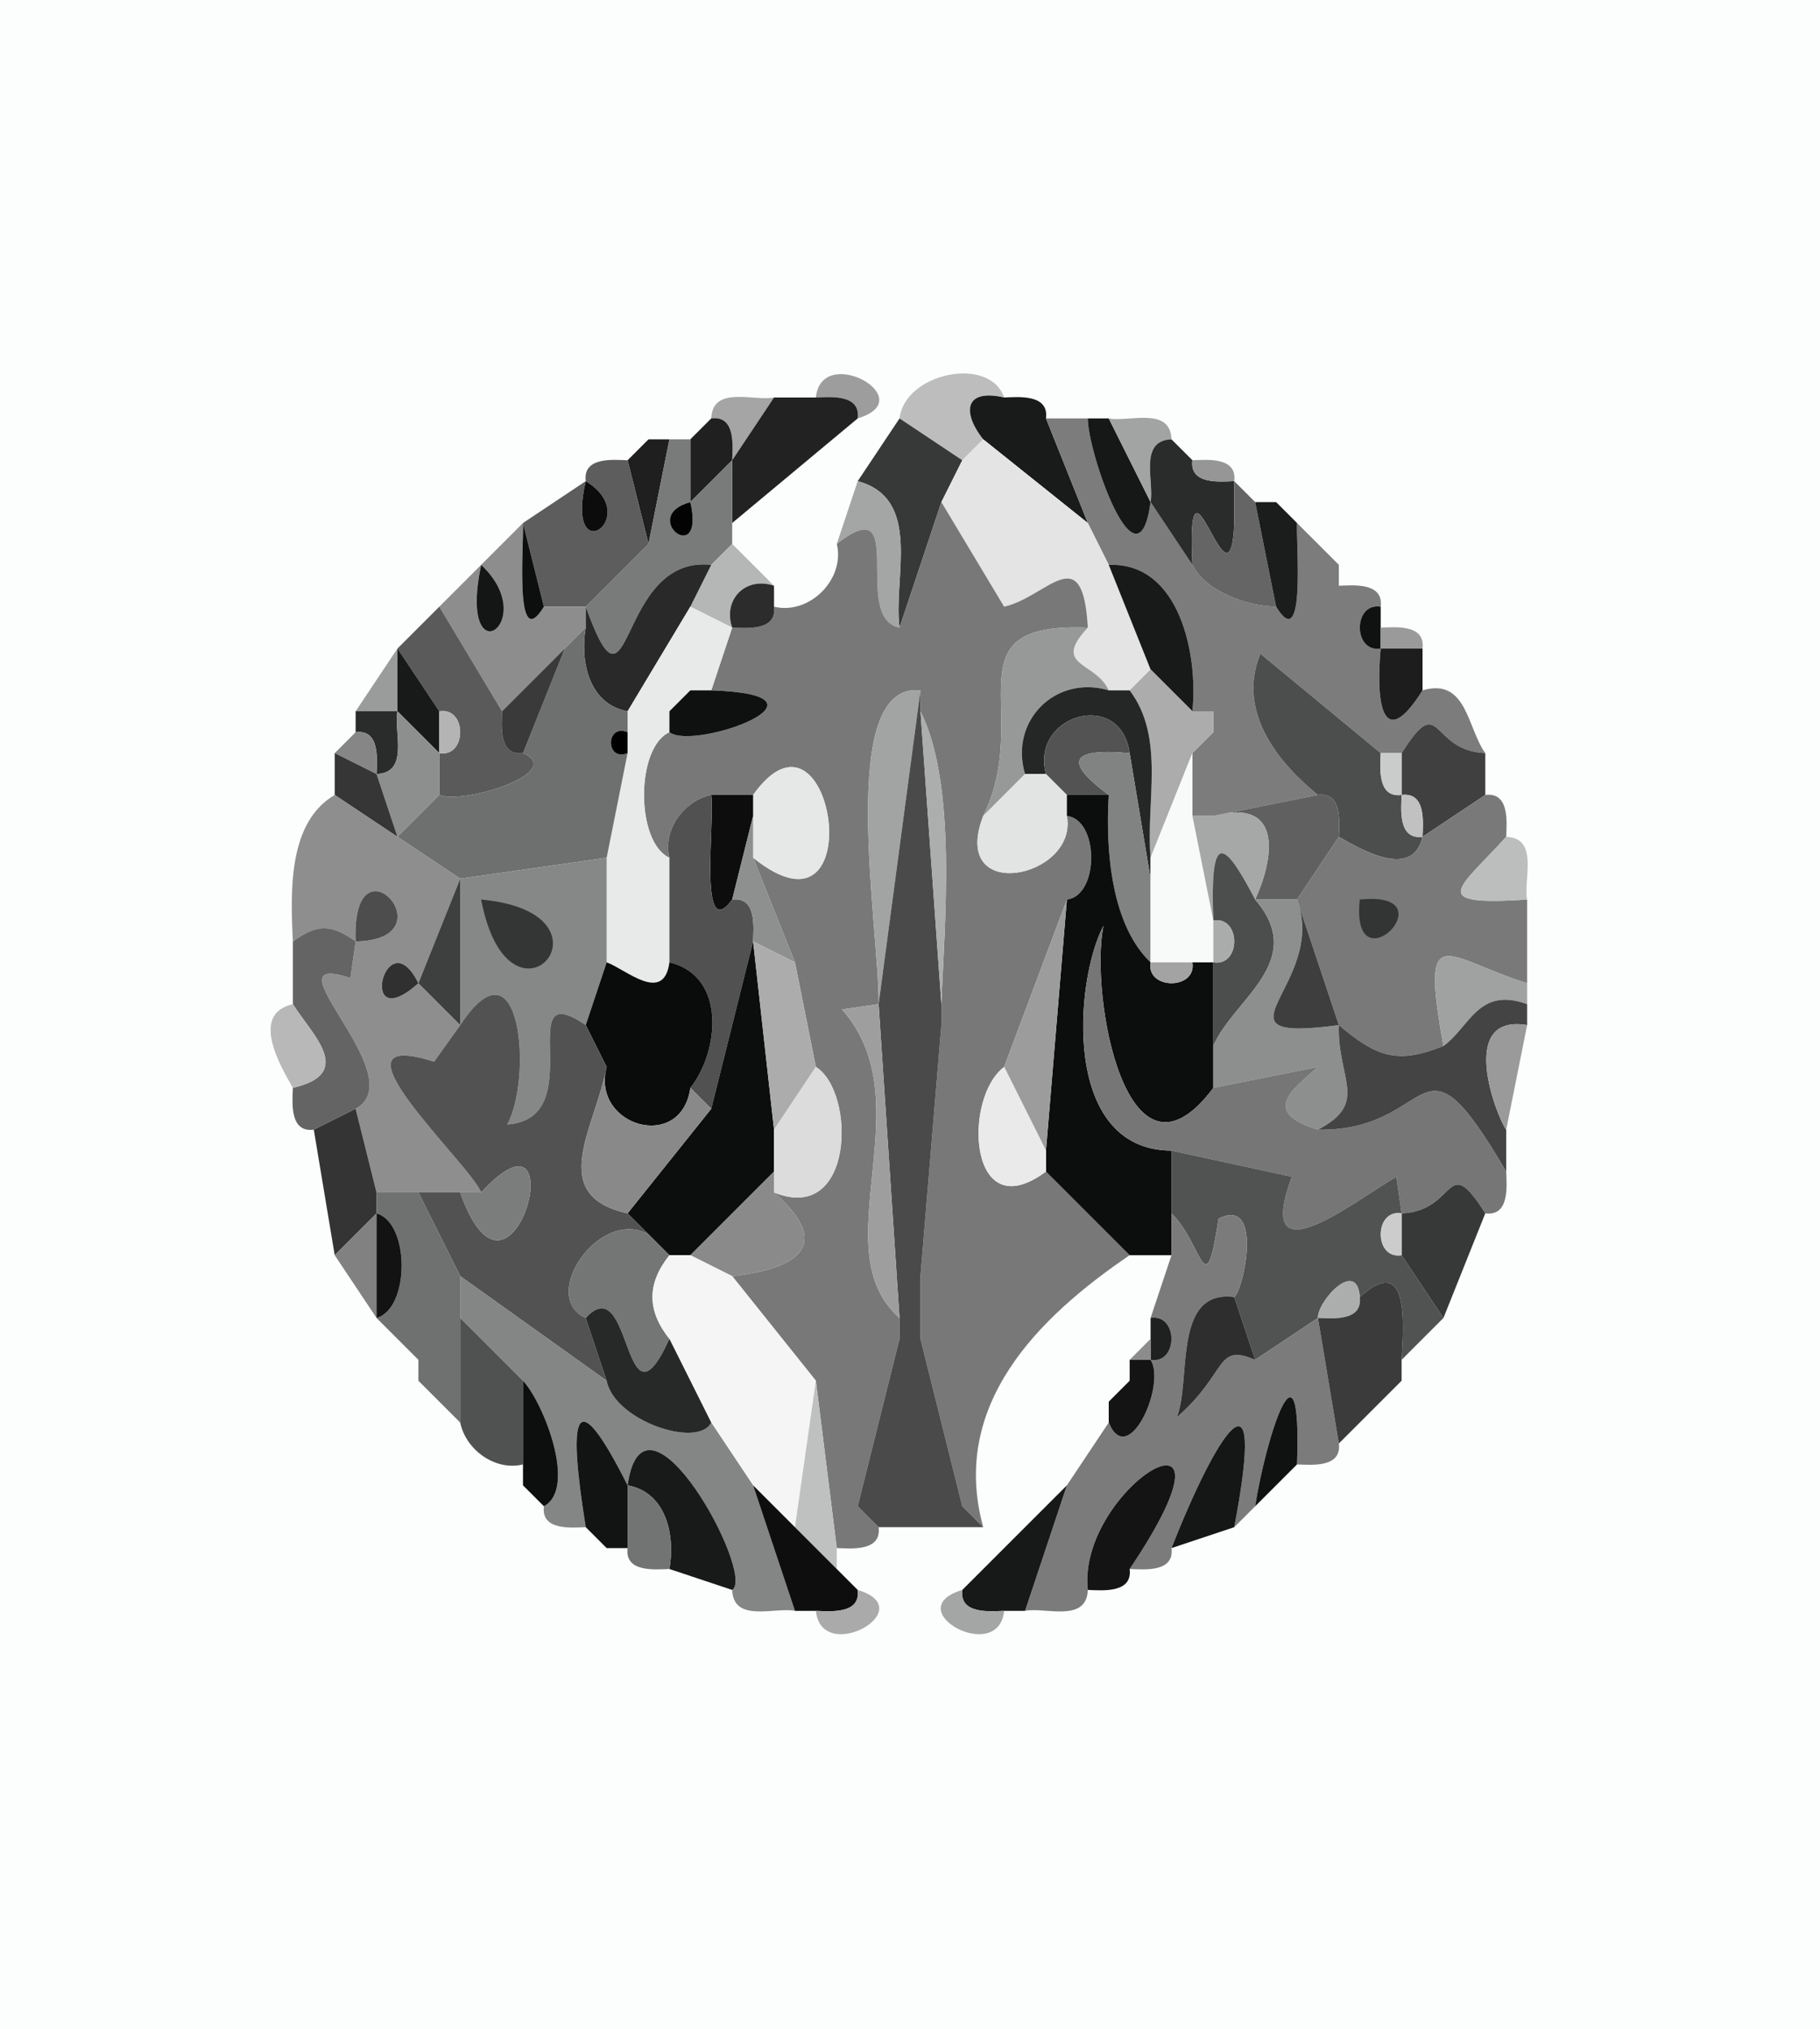 <?xml version="1.0" standalone="yes"?>
<svg width="87" height="97">
<path style="fill:#fcfdfd" d="M87 0 L87 97 L0 97 L0 0 L87 0 z"/>
<path style="fill:#9d9d9d" d="M41 20 C41.15 18.82 39.66 18.98 39 19 C39.27 16.38 44.09 19.07 41 20 z"/>
<path style="fill:#bdbdbd" d="M48 19 C45.98 18.55 46.07 19.84 47 21 L46 22 L43 20 C43.25 17.82 47.31 16.98 48 19 z"/>
<path style="fill:#a5a5a5" d="M37 19 L35 22 C35.02 21.34 35.18 19.85 34 20 C34.06 18.41 36.05 19.19 37 19 z"/>
<path style="fill:#222222" d="M39 19 C39.66 18.98 41.15 18.82 41 20 L35 25 L35 22 L37 19 L39 19 z"/>
<path style="fill:#191a1a" d="M48 19 C48.66 18.98 50.15 18.82 50 20 L52 25 L47 21 C46.07 19.84 45.98 18.55 48 19 z"/>
<path style="fill:#202020" d="M34 20 C35.18 19.85 35.02 21.34 35 22 L33 24 L33 21 L34 20 z"/>
<path style="fill:#373838" d="M46 22 L45 24 L43 30 C42.68 27.66 44.12 23.84 41 23 L43 20 L46 22 z"/>
<path style="fill:#7c7c7c" d="M52 20 C51.99 21.63 54.39 28.52 55 24 L57 27 C57.61 28.24 59.56 28.98 61 29 C62.43 31.34 61.95 25.99 62 25 L64 27 L64 28 C64.66 27.98 66.15 27.82 66 29 C64.67 28.78 64.67 31.22 66 31 C65.74 33.82 66.16 35.92 68 33 C70.12 32.37 70.14 34.82 71 36 C68.31 35.89 68.92 32.97 67 36 L66 36 L60.25 31.25 C59.07 34.11 61.26 36.59 63 38 L58 39 L57 39 L57 36 L58 35 L58 34 L57 34 C57.28 31.32 56.4 26.87 53 27 L52 25 L50 20 L52 20 z"/>
<path style="fill:#161717" d="M53 20 L55 24 C54.39 28.52 51.99 21.63 52 20 L53 20 z"/>
<path style="fill:#a2a3a3" d="M56 21 C54.41 21.06 55.19 23.05 55 24 L53 20 C53.95 20.19 55.94 19.41 56 21 z"/>
<path style="fill:#898989" d="M31 21 L30 22 L31 21 z"/>
<path style="fill:#1f1f1f" d="M32 21 L31 26 L30 22 L31 21 L32 21 z"/>
<path style="fill:#797a7a" d="M33 21 L33 24 C30.48 24.7 33.73 27.22 33 24 L35 22 L35 25 L35 26 L34 27 C29.42 26.51 30.24 35.23 28 29 L31 26 L32 21 L33 21 z"/>
<path style="fill:#e4e4e4" d="M52 25 L53 27 L55 32 L54 33 L53 33 C52.37 31.6 50.25 31.88 52 30 C51.76 25.7 50.06 28.54 48 29 L45 24 L46 22 L47 21 L52 25 z"/>
<path style="fill:#2a2b2b" d="M56 21 L57 22 C56.85 23.18 58.34 23.02 59 23 L59 25 C58.81 29.81 56.68 20.33 57 27 L55 24 C55.19 23.05 54.41 21.06 56 21 z"/>
<path style="fill:#5d5d5d" d="M30 22 L31 26 L28 29 L26 29 L25 25 L28 23 C26.98 27.4 30.79 24.7 28 23 C27.85 21.82 29.34 21.98 30 22 z"/>
<path style="fill:#969696" d="M59 23 C58.34 23.02 56.85 23.18 57 22 C57.66 21.98 59.15 21.82 59 23 z"/>
<path style="fill:#0c0c0c" d="M28 23 C30.79 24.7 26.98 27.4 28 23 z"/>
<path style="fill:#a4a5a5" d="M43 30 C40.65 29.55 43.49 23.27 40 26 L41 23 C44.12 23.84 42.68 27.66 43 30 z"/>
<path style="fill:#656565" d="M60 24 L61 29 C59.56 28.98 57.61 28.24 57 27 C56.68 20.33 58.81 29.81 59 25 L59 23 L60 24 z"/>
<path style="fill:#030303" d="M33 24 C33.73 27.22 30.48 24.7 33 24 z"/>
<path style="fill:#787878" d="M45 24 L48 29 C50.06 28.54 51.76 25.7 52 30 C45.21 29.74 49.42 34.08 47 39 C45.36 43.26 51.55 41.98 51 39 C52.55 39.19 52.55 42.81 51 43 L48 51 C46.01 52.49 46.29 58.77 50 56 L54 60 C49.64 62.96 45.39 67.15 47 73 L46 72 L44 64 L44 61 L45 49 L45 48 C45.14 44.25 45.77 37.52 44 34 L44 33 C39.96 32.57 42.02 44.19 42 48 L40.25 48.25 C44.21 52.72 39.25 59.71 43 63 L43 64 L41 72 L42 73 C42.15 74.18 40.66 74.02 40 74 L39 66 L35 61 C36.78 60.8 40.52 60.1 37 57 C40.84 58.56 40.92 52.19 39 51 L38 46 L36 41 C41.76 45.64 39.84 32.6 36 38 L34 38 C32.71 38.26 31.67 39.66 32 41 C30.38 40.27 30.38 35.73 32 35 C33.18 35.91 40.55 33.22 34 33 L35 30 C35.66 30.02 37.15 30.18 37 29 C38.69 29.41 40.41 27.69 40 26 C43.49 23.27 40.65 29.55 43 30 L45 24 z"/>
<path style="fill:#1b1c1c" d="M61 24 L62 25 C61.95 25.99 62.43 31.34 61 29 L60 24 L61 24 z"/>
<path style="fill:#a6a6a6" d="M62 25 L61 24 L62 25 z"/>
<path style="fill:#8d8d8d" d="M25 25 C25.05 25.99 24.57 31.34 26 29 L28 29 L28 30 L27 31 L24 34 L21 29 L23 27 C21.85 32.5 25.92 29.75 23 27 L25 25 z"/>
<path style="fill:#0d0e0e" d="M26 29 C24.57 31.34 25.05 25.99 25 25 L26 29 z"/>
<path style="fill:#b5b6b6" d="M35 26 L37 28 C35.65 27.54 34.54 28.65 35 30 L33 29 L34 27 L35 26 z"/>
<path style="fill:#141515" d="M23 27 C25.92 29.75 21.85 32.5 23 27 z"/>
<path style="fill:#292929" d="M34 27 L33 29 L30 34 C28.14 33.66 27.72 31.6 28 30 L28 29 C30.24 35.23 29.42 26.51 34 27 z"/>
<path style="fill:#181919" d="M57 34 L55 32 L53 27 C56.4 26.87 57.28 31.32 57 34 z"/>
<path style="fill:#101010" d="M64 27 L64 28 L64 27 z"/>
<path style="fill:#2c2c2c" d="M37 28 L37 29 C37.15 30.18 35.66 30.02 35 30 C34.54 28.65 35.65 27.54 37 28 z"/>
<path style="fill:#5a5a5a" d="M21 29 L24 34 C23.98 34.66 23.82 36.15 25 36 C27.08 36.91 22.19 38.47 21 38 L21 36 C22.33 36.22 22.33 33.78 21 34 L19 31 L21 29 z"/>
<path style="fill:#e8e9e9" d="M35 30 L34 33 L33 33 L32 34 L32 35 C30.38 35.73 30.38 40.27 32 41 L32 46 C31.73 48.02 29.9 46.32 29 46 L29 41 L30 36 L30 35 L30 34 L33 29 L35 30 z"/>
<path style="fill:#101111" d="M66 29 L66 30 L66 31 C64.67 31.22 64.67 28.78 66 29 z"/>
<path style="fill:#6e6f6f" d="M28 30 C27.72 31.6 28.14 33.66 30 34 L30 35 C28.94 34.57 28.94 36.43 30 36 L29 41 L22 42 L19 40 L21 38 C22.19 38.47 27.08 36.91 25 36 L27 31 L28 30 z"/>
<path style="fill:#979898" d="M52 30 C50.25 31.88 52.37 31.6 53 33 C50.46 32.24 48.24 34.46 49 37 L47 39 C49.42 34.08 45.21 29.74 52 30 z"/>
<path style="fill:#2d2e2e" d="M58 35 L58 34 L58 35 z"/>
<path style="fill:#9a9a9a" d="M68 31 L66 31 L66 30 C66.66 29.98 68.15 29.82 68 31 z"/>
<path style="fill:#9a9b9b" d="M19 31 L19 34 L17 34 L19 31 z"/>
<path style="fill:#181919" d="M21 34 L21 36 L19 34 L19 31 L21 34 z"/>
<path style="fill:#3a3a3a" d="M27 31 L25 36 C23.82 36.15 23.98 34.66 24 34 L27 31 z"/>
<path style="fill:#4c4d4d" d="M66 36 C65.98 36.66 65.82 38.15 67 38 C66.98 38.66 66.82 40.15 68 40 C67.54 42.05 65.07 40.62 64 40 C64.02 39.34 64.18 37.85 63 38 C61.26 36.59 59.07 34.11 60.25 31.25 L66 36 z"/>
<path style="fill:#1d1d1d" d="M68 31 L68 33 C66.16 35.92 65.74 33.82 66 31 L68 31 z"/>
<path style="fill:#a2a3a3" d="M44 33 L42 48 C42.02 44.19 39.96 32.57 44 33 z"/>
<path style="fill:#acacac" d="M57 34 L58 34 L58 35 L57 36 L55 41 C54.77 38.31 55.71 35.26 54 33 L55 32 L57 34 z"/>
<path style="fill:#858585" d="M33 33 L32 34 L33 33 z"/>
<path style="fill:#0f1010" d="M34 33 C40.55 33.22 33.18 35.91 32 35 L32 34 L33 33 L34 33 z"/>
<path style="fill:#4a4a4a" d="M44 33 L44 34 L45 48 L45 49 L44 61 L44 64 L46 72 L47 73 L42 73 L41 72 L43 64 L43 63 L42 48 L44 33 z"/>
<path style="fill:#252626" d="M53 33 L54 33 C55.71 35.26 54.77 38.31 55 41 L55 42 L54 36 C53.57 32.9 49.24 34.17 50 37 L49 37 C48.24 34.46 50.46 32.24 53 33 z"/>
<path style="fill:#2a2b2b" d="M19 34 C18.81 34.95 19.59 36.94 18 37 C18.02 36.34 18.18 34.85 17 35 L17 34 L19 34 z"/>
<path style="fill:#8d8e8e" d="M21 36 L21 38 L19 40 L18 37 C19.59 36.94 18.81 34.95 19 34 L21 36 z"/>
<path style="fill:#b4b4b4" d="M21 36 L21 34 C22.33 33.78 22.33 36.22 21 36 z"/>
<path style="fill:#acadad" d="M45 48 L44 34 C45.77 37.52 45.14 44.25 45 48 z"/>
<path style="fill:#535353" d="M54 36 C50.87 35.72 51.06 36.56 53 38 L51 38 L50 37 C49.24 34.17 53.57 32.9 54 36 z"/>
<path style="fill:#404040" d="M71 36 L71 38 L68 40 C68.02 39.34 68.18 37.85 67 38 L67 36 C68.92 32.97 68.31 35.89 71 36 z"/>
<path style="fill:#868686" d="M17 35 C18.18 34.85 18.02 36.34 18 37 L16 36 L17 35 z"/>
<path style="fill:#0" d="M30 35 L30 36 C28.94 36.43 28.94 34.57 30 35 z"/>
<path style="fill:#101010" d="M58 35 L57 36 L58 35 z"/>
<path style="fill:#363636" d="M18 37 L19 40 L16 38 L16 36 L18 37 z"/>
<path style="fill:#e6e7e7" d="M36 41 L36 39 L36 38 C39.84 32.6 41.76 45.64 36 41 z"/>
<path style="fill:#818282" d="M54 36 L55 42 L55 46 C53.17 44.26 52.83 40.8 53 38 C51.06 36.56 50.87 35.72 54 36 z"/>
<path style="fill:#f8f9f9" d="M57 36 L57 39 L58 44 L58 46 L57 46 L55 46 L55 42 L55 41 L57 36 z"/>
<path style="fill:#cacbcb" d="M67 36 L67 38 C65.82 38.15 65.98 36.66 66 36 L67 36 z"/>
<path style="fill:#0d0d0d" d="M36 38 L36 39 L35 43 C33.37 45.21 34.18 39.19 34 38 L36 38 z"/>
<path style="fill:#e2e3e3" d="M49 37 L50 37 L51 38 L51 39 C51.55 41.98 45.36 43.26 47 39 L49 37 z"/>
<path style="fill:#8e8e8e" d="M16 38 L19 40 L22 42 L20 47 C18.45 43.85 17.01 49.66 20 47 L22 49 L20.75 50.75 C15.21 48.99 22.47 55.63 23 57 L22 57 L20 57 L18 57 L17 53 C19.81 51.45 12.52 45.35 16.75 46.75 L17 45 C21.61 44.92 16.79 39.64 17 45 C15.82 44.16 15.18 44.16 14 45 C13.88 42.54 13.78 39.3 16 38 z"/>
<path style="fill:#515151" d="M34 38 C34.18 39.19 33.37 45.21 35 43 C36.18 42.85 36.02 44.34 36 45 L34 53 L33 52 C34.37 50.28 34.75 46.66 32 46 L32 41 C31.67 39.66 32.71 38.26 34 38 z"/>
<path style="fill:#0c0d0d" d="M53 38 C52.83 40.8 53.17 44.26 55 46 C54.78 47.33 57.22 47.33 57 46 L58 46 L58 50 L58 52 C53.86 57.54 52.07 47.55 52.75 44.25 C51.36 46.88 50.74 54.98 56 55 L56 58 L56 60 L54 60 L50 56 L50 55 L51 43 C52.55 42.81 52.55 39.19 51 39 L51 38 L53 38 z"/>
<path style="fill:#606060" d="M63 38 C64.18 37.85 64.02 39.34 64 40 L62 43 L60 43 C60.88 41.08 61.39 38.1 58 39 L63 38 z"/>
<path style="fill:#c1c1c1" d="M68 40 C66.82 40.15 66.98 38.66 67 38 C68.18 37.85 68.02 39.34 68 40 z"/>
<path style="fill:#797979" d="M71 38 C72.18 37.85 72.02 39.34 72 40 C69.75 42.49 68.16 43.31 73 43 L73 47 C69.05 45.76 67.88 43.82 69 50 C66.78 50.89 65.81 50.52 64 49 L62 43 L64 40 C65.07 40.62 67.54 42.05 68 40 L71 38 z"/>
<path style="fill:#8e8f8f" d="M36 39 L36 41 L38 46 L36 45 C36.02 44.34 36.18 42.85 35 43 L36 39 z"/>
<path style="fill:#a6a7a7" d="M58 39 C61.39 38.1 60.88 41.08 60 43 C58.44 40.01 57.84 39.78 58 44 L57 39 L58 39 z"/>
<path style="fill:#4c4d4d" d="M60 43 C62.55 45.96 58.93 47.78 58 50 L58 46 C59.33 46.22 59.33 43.78 58 44 C57.84 39.78 58.44 40.01 60 43 z"/>
<path style="fill:#bcbdbd" d="M73 43 C68.16 43.31 69.75 42.49 72 40 C73.59 40.06 72.81 42.05 73 43 z"/>
<path style="fill:#868787" d="M29 41 L29 46 L28 49 C24.38 46.53 28.31 53.46 24.25 53.75 C25.46 51.54 24.92 44.56 22 49 L22 42 L29 41 z"/>
<path style="fill:#4d4d4d" d="M17 45 C16.79 39.64 21.61 44.92 17 45 z"/>
<path style="fill:#3e3f3f" d="M22 42 L22 49 L20 47 L22 42 z"/>
<path style="fill:#343535" d="M23 43 C29.99 43.64 24.36 50.08 23 43 z"/>
<path style="fill:#9c9c9c" d="M51 43 L50 55 L48 51 L51 43 z"/>
<path style="fill:#8d8e8e" d="M62 43 C63.51 47.06 57.43 49.88 64 49 C63.92 51.6 65.47 52.71 63 54 C60.24 53.14 61.8 52.08 63 51 L58 52 L58 50 C58.93 47.78 62.55 45.96 60 43 L62 43 z"/>
<path style="fill:#3e3e3e" d="M64 49 C57.43 49.88 63.51 47.06 62 43 L64 49 z"/>
<path style="fill:#333434" d="M65 43 C69.39 42.54 64.54 47.39 65 43 z"/>
<path style="fill:#646464" d="M17 45 L16.75 46.75 C12.52 45.35 19.81 51.45 17 53 L15 54 C13.82 54.15 13.98 52.66 14 52 C17.01 51.31 14.91 49.45 14 48 L14 45 C15.18 44.16 15.82 44.16 17 45 z"/>
<path style="fill:#767676" d="M58 52 L63 51 C61.8 52.08 60.24 53.14 63 54 C68.73 54.09 67.7 48.65 72 56 C72.02 56.66 72.18 58.15 71 58 C69.08 54.97 69.69 57.89 67 58 L66.75 56.25 C64.81 57.36 59.88 61.32 61.75 56.25 L56 55 C50.74 54.98 51.36 46.88 52.75 44.25 C52.07 47.55 53.86 57.54 58 52 z"/>
<path style="fill:#aaabab" d="M58 46 L58 44 C59.33 43.78 59.33 46.22 58 46 z"/>
<path style="fill:#0c0d0d" d="M36 45 L37 54 L37 56 L33 60 L32 60 L31 59 L30 58 L34 53 L36 45 z"/>
<path style="fill:#acacac" d="M38 46 L39 51 L37 54 L36 45 L38 46 z"/>
<path style="fill:#a0a1a1" d="M73 47 L73 48 C70.67 47.15 70.26 49.09 69 50 C67.88 43.82 69.05 45.76 73 47 z"/>
<path style="fill:#303030" d="M20 47 C17.01 49.66 18.45 43.85 20 47 z"/>
<path style="fill:#0a0b0b" d="M32 46 C34.75 46.66 34.37 50.28 33 52 C32.57 55.1 28.24 53.83 29 51 L28 49 L29 46 C29.9 46.32 31.73 48.02 32 46 z"/>
<path style="fill:#a3a3a3" d="M57 46 C57.22 47.33 54.78 47.33 55 46 L57 46 z"/>
<path style="fill:#525252" d="M28 49 L29 51 C28.44 53.96 26.11 57.13 30 58 L31 59 C28.64 57.71 25.75 61.98 28 63 L29 66 L22 61 L20 57 L22 57 C24.48 64.07 27.61 52.01 23 57 C22.47 55.63 15.21 48.99 20.75 50.75 L22 49 C24.92 44.56 25.46 51.54 24.25 53.75 C28.31 53.46 24.38 46.53 28 49 z"/>
<path style="fill:#b8b8b8" d="M14 48 C14.91 49.45 17.01 51.31 14 52 C13.38 50.93 11.95 48.46 14 48 z"/>
<path style="fill:#9e9e9e" d="M42 48 L43 63 C39.25 59.71 44.21 52.72 40.25 48.25 L42 48 z"/>
<path style="fill:#444444" d="M73 48 L73 49 C69.63 48.44 71.55 53.4 72 54 L72 56 C67.7 48.65 68.73 54.09 63 54 C65.47 52.71 63.92 51.6 64 49 C65.81 50.52 66.78 50.89 69 50 C70.26 49.09 70.67 47.15 73 48 z"/>
<path style="fill:#adaeae" d="M45 49 L44 61 L45 49 z"/>
<path style="fill:#9a9a9a" d="M73 49 L72 54 C71.55 53.4 69.63 48.44 73 49 z"/>
<path style="fill:#898989" d="M29 51 C28.24 53.83 32.57 55.1 33 52 L34 53 L30 58 C26.11 57.13 28.44 53.96 29 51 z"/>
<path style="fill:#dcdcdc" d="M39 51 C40.92 52.19 40.84 58.56 37 57 L37 56 L37 54 L39 51 z"/>
<path style="fill:#eaeaea" d="M48 51 L50 55 L50 56 C46.29 58.77 46.01 52.49 48 51 z"/>
<path style="fill:#343434" d="M17 53 L18 57 L18 58 L16 60 L15 54 L17 53 z"/>
<path style="fill:#7b7c7c" d="M22 57 L23 57 C27.61 52.01 24.48 64.07 22 57 z"/>
<path style="fill:#515252" d="M67 58 C65.67 57.78 65.67 60.22 67 60 L69 63 L67 65 C67.1 63.3 67.38 59.85 65 62 C64.87 60.13 62.98 62.18 63 63 L60 65 L59 62 C59.45 61.65 60.41 57.18 58.25 58.25 C57.6 62.51 57.51 59.47 56 58 L56 55 L61.75 56.25 C59.88 61.32 64.81 57.36 66.75 56.25 L67 58 z"/>
<path style="fill:#8a8a8a" d="M37 56 L37 57 C40.52 60.1 36.78 60.8 35 61 L33 60 L37 56 z"/>
<path style="fill:#373838" d="M71 58 L69 63 L67 60 L67 58 C69.69 57.89 69.08 54.97 71 58 z"/>
<path style="fill:#6f7070" d="M20 57 L22 61 L22 63 L22 68 L20 66 L20 65 L18 63 C19.6 62.55 19.6 58.45 18 58 L18 57 L20 57 z"/>
<path style="fill:#818181" d="M18 58 L18 63 L16 60 L18 58 z"/>
<path style="fill:#131313" d="M18 63 L18 58 C19.6 58.45 19.6 62.55 18 63 z"/>
<path style="fill:#7b7b7b" d="M59 62 C56.02 61.61 56.96 66.08 56.25 67.75 C58.72 65.6 58.08 64.19 60 65 L63 63 L64 69 C64.15 70.18 62.66 70.02 62 70 C62.24 63.22 60.49 68.81 60 72 L59 73 C60.6 64.62 58.11 68.62 56 74 C56.15 75.18 54.66 75.02 54 75 C60.05 66 51.47 71.08 52 76 C51.94 77.59 49.95 76.81 49 77 L51 71 L53 68 C53.93 70.25 55.76 66.19 55 65 C56.33 65.22 56.33 62.78 55 63 L56 60 L56 58 C57.51 59.47 57.6 62.51 58.25 58.25 C60.41 57.18 59.45 61.65 59 62 z"/>
<path style="fill:#cccccc" d="M67 58 L67 60 C65.67 60.22 65.67 57.78 67 58 z"/>
<path style="fill:#747575" d="M31 59 L32 60 C30.92 61.36 30.92 62.64 32 64 C29.77 68.9 30.24 60.56 28 63 C25.75 61.98 28.64 57.71 31 59 z"/>
<path style="fill:#f5f5f5" d="M33 60 L35 61 L39 66 L38 73 L37 72 L36 71 L34 68 L32 64 C30.92 62.64 30.92 61.36 32 60 L33 60 z"/>
<path style="fill:#0e0e0e" d="M20 66 L20 65 L20 66 z"/>
<path style="fill:#848585" d="M29 66 C29.37 67.92 33.37 69.25 34 68 L36 71 L38 77 C37.05 76.81 35.06 77.59 35 76 C36.15 75.27 30.79 65.47 30 71 C27.35 65.74 27.18 67.89 28 73 C27.34 73.02 25.85 73.18 26 72 C27.6 71.14 25.97 67.03 25 66 L22 63 L22 61 L29 66 z"/>
<path style="fill:#acadad" d="M65 62 C65.15 63.18 63.66 63.02 63 63 C62.98 62.18 64.87 60.13 65 62 z"/>
<path style="fill:#3b3b3b" d="M67 65 L67 66 L66 67 L65 68 L64 69 L63 63 C63.66 63.02 65.15 63.18 65 62 C67.38 59.85 67.1 63.3 67 65 z"/>
<path style="fill:#272828" d="M32 64 L34 68 C33.37 69.25 29.37 67.92 29 66 L28 63 C30.24 60.56 29.77 68.9 32 64 z"/>
<path style="fill:#2e2e2e" d="M59 62 L60 65 C58.08 64.19 58.72 65.6 56.25 67.75 C56.96 66.08 56.02 61.61 59 62 z"/>
<path style="fill:#505151" d="M25 66 L25 70 C23.66 70.33 22.26 69.29 22 68 L22 63 L25 66 z"/>
<path style="fill:#1f2020" d="M55 65 L55 64 L55 63 C56.33 62.78 56.33 65.22 55 65 z"/>
<path style="fill:#a5a5a5" d="M43 64 L41 72 L43 64 z"/>
<path style="fill:#a9aaaa" d="M46 72 L44 64 L46 72 z"/>
<path style="fill:#8c8c8c" d="M55 64 L55 65 L54 65 L55 64 z"/>
<path style="fill:#141414" d="M55 65 C55.76 66.19 53.93 70.25 53 68 L53 67 L54 66 L54 65 L55 65 z"/>
<path style="fill:#0d0e0e" d="M26 72 L25 71 L25 70 L25 66 C25.97 67.03 27.6 71.14 26 72 z"/>
<path style="fill:#bfc0c0" d="M40 74 L40 75 L38 73 L39 66 L40 74 z"/>
<path style="fill:#898989" d="M54 66 L53 67 L54 66 z"/>
<path style="fill:#101111" d="M62 70 L60 72 C60.49 68.81 62.24 63.22 62 70 z"/>
<path style="fill:#a4a4a4" d="M67 66 L66 67 L67 66 z"/>
<path style="fill:#121313" d="M30 71 L30 74 L29 74 L28 73 C27.18 67.89 27.35 65.74 30 71 z"/>
<path style="fill:#151616" d="M59 73 L56 74 C58.11 68.62 60.6 64.62 59 73 z"/>
<path style="fill:#a6a6a6" d="M66 67 L65 68 L66 67 z"/>
<path style="fill:#181919" d="M35 76 L32 75 C32.28 73.4 31.86 71.34 30 71 C30.79 65.47 36.15 75.27 35 76 z"/>
<path style="fill:#141414" d="M54 75 C54.15 76.18 52.66 76.02 52 76 C51.47 71.08 60.05 66 54 75 z"/>
<path style="fill:#939393" d="M26 72 L25 71 L26 72 z"/>
<path style="fill:#727373" d="M32 75 C31.34 75.02 29.85 75.18 30 74 L30 71 C31.86 71.34 32.28 73.4 32 75 z"/>
<path style="fill:#0e0e0e" d="M36 71 L37 72 L38 73 L40 75 L41 76 C41.15 77.18 39.66 77.02 39 77 L38 77 L36 71 z"/>
<path style="fill:#636363" d="M37 72 L36 71 L37 72 z"/>
<path style="fill:#171818" d="M51 71 L49 77 L48 77 C47.34 77.02 45.85 77.18 46 76 L47 75 L48 74 L49 73 L51 71 z"/>
<path style="fill:#999999" d="M38 73 L37 72 L38 73 z"/>
<path style="fill:#9a9a9a" d="M29 74 L28 73 L29 74 z"/>
<path style="fill:#939393" d="M49 73 L48 74 L49 73 z"/>
<path style="fill:#a6a6a6" d="M41 76 L40 75 L41 76 z"/>
<path style="fill:#959595" d="M47 75 L46 76 L47 75 z"/>
<path style="fill:#aaaaaa" d="M39 77 C39.66 77.02 41.15 77.18 41 76 C44.09 76.93 39.27 79.62 39 77 z"/>
<path style="fill:#a4a5a5" d="M46 76 C45.85 77.18 47.34 77.02 48 77 C47.73 79.62 42.91 76.93 46 76 z"/>
</svg>
